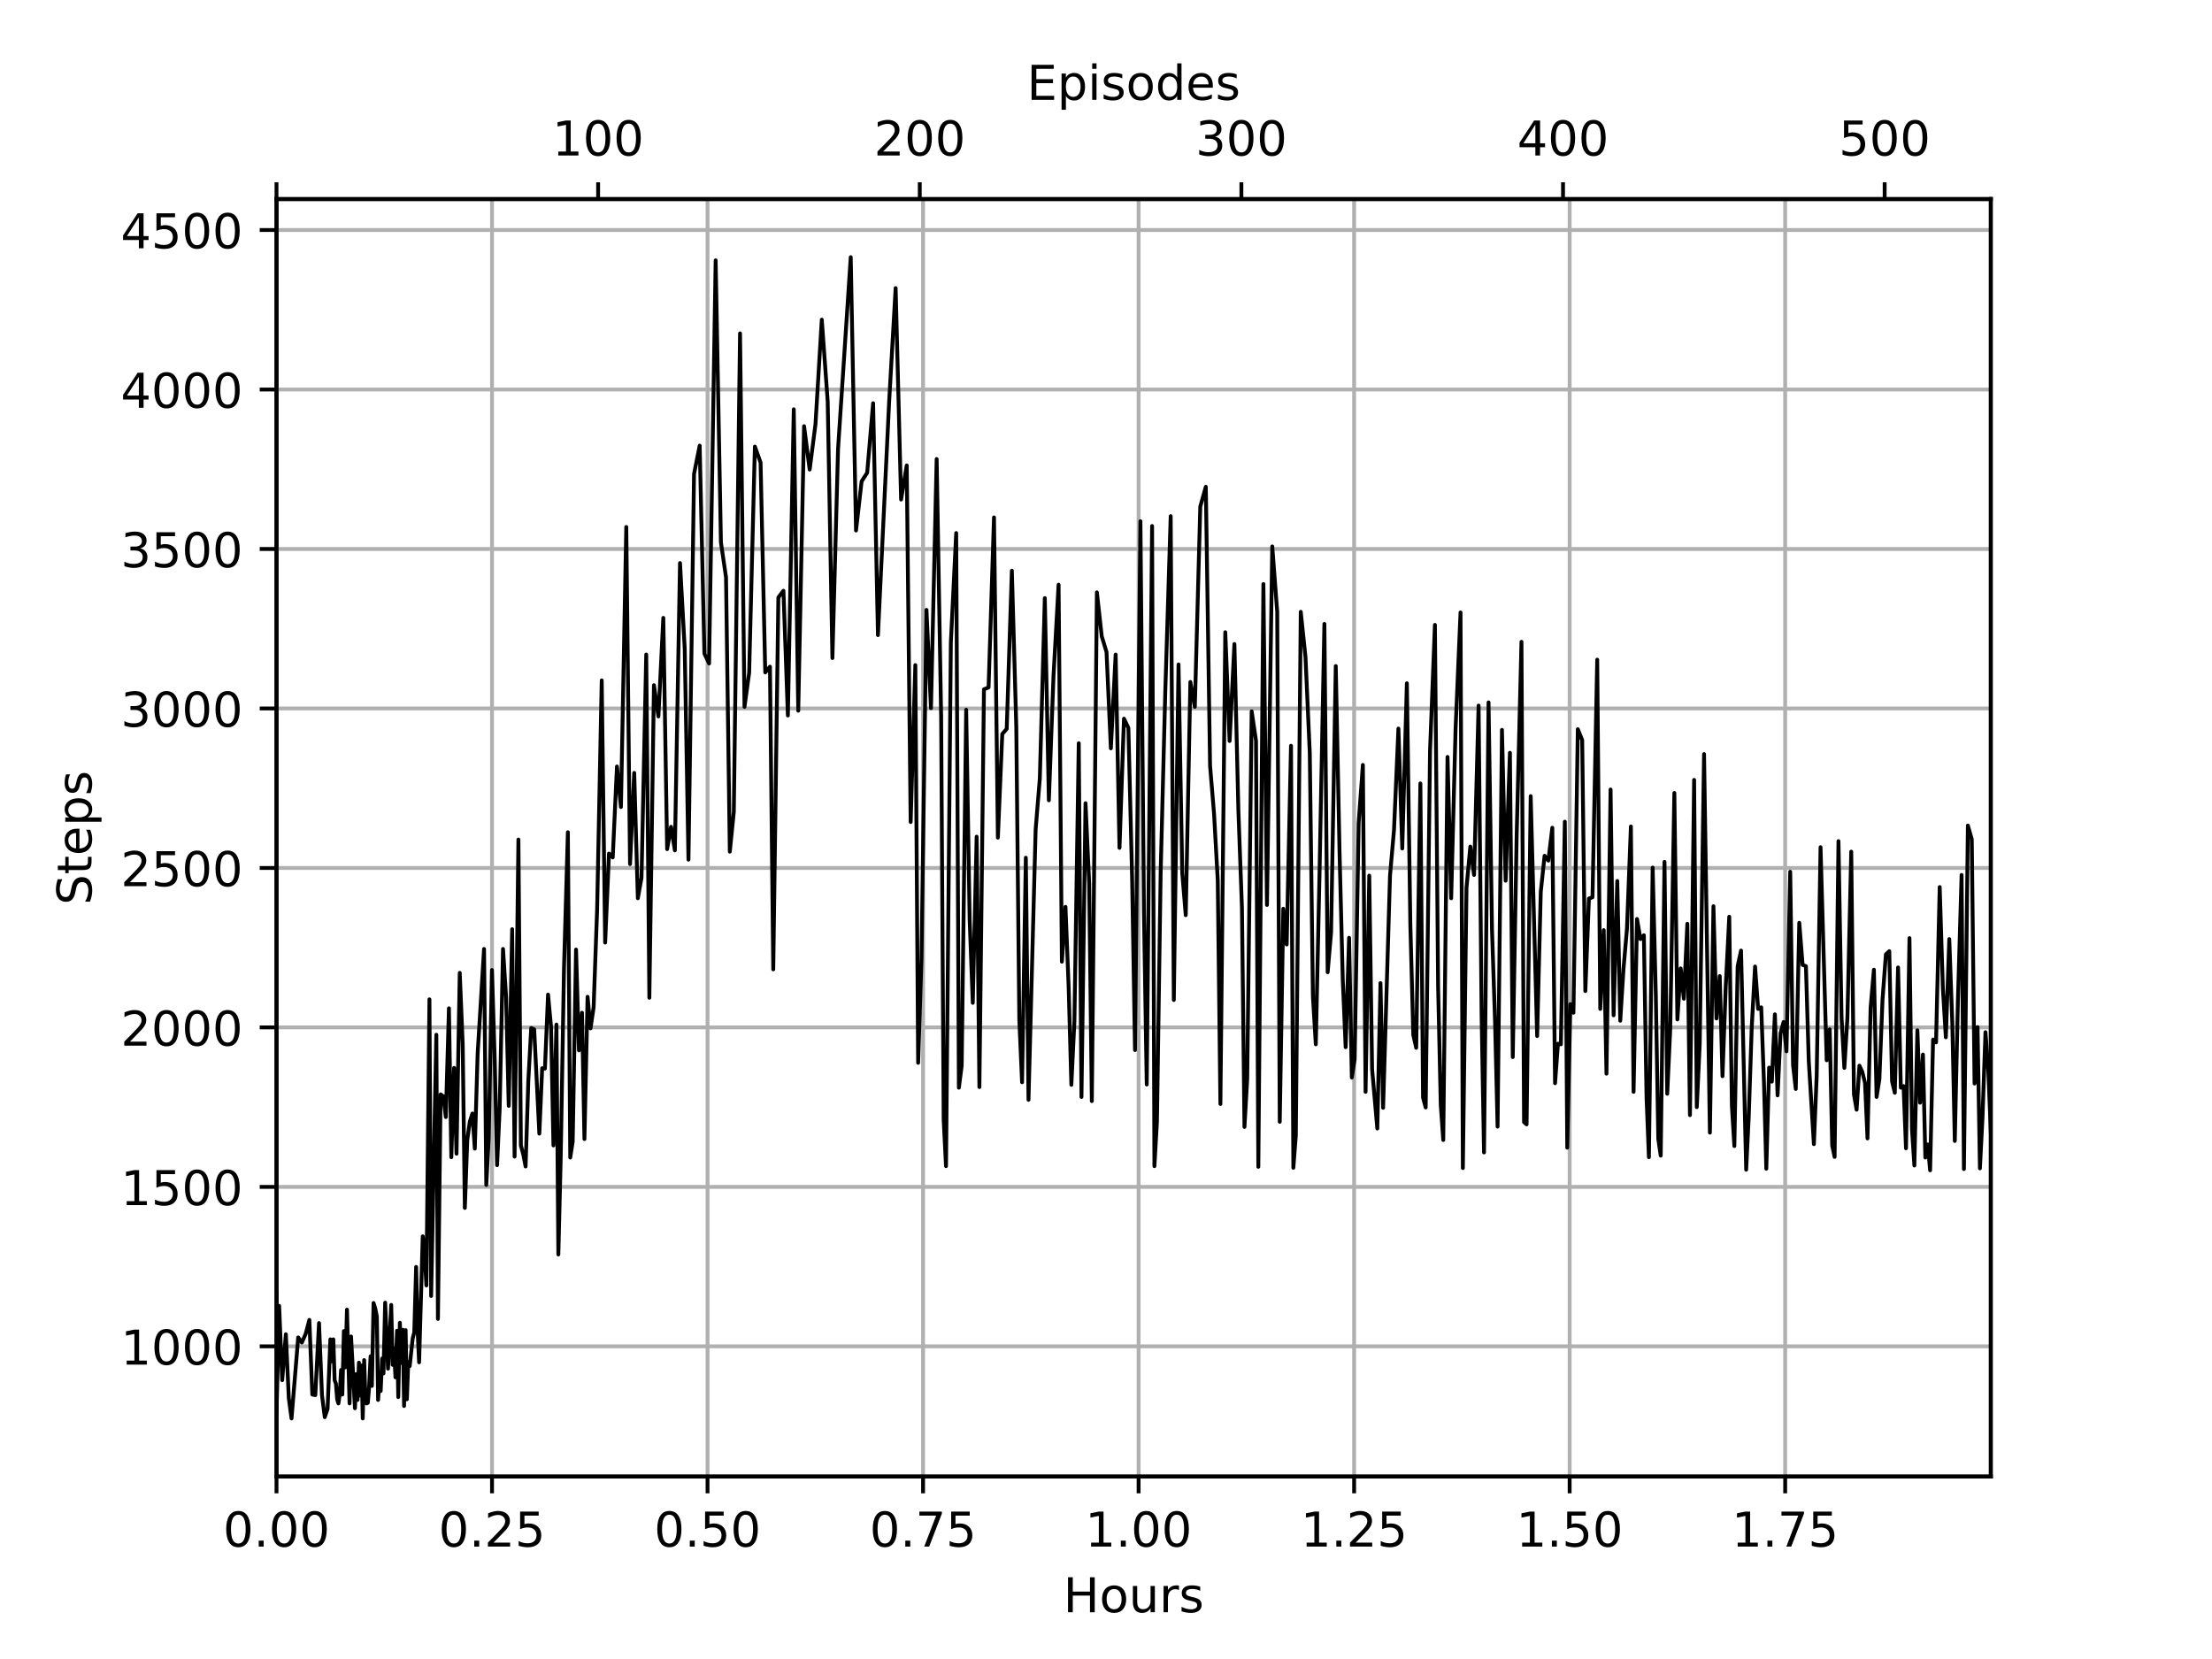 <?xml version="1.0" encoding="utf-8" standalone="no"?>
<!DOCTYPE svg PUBLIC "-//W3C//DTD SVG 1.1//EN"
  "http://www.w3.org/Graphics/SVG/1.1/DTD/svg11.dtd">
<!-- Created with matplotlib (https://matplotlib.org/) -->
<svg height="345.6pt" version="1.1" viewBox="0 0 460.8 345.6" width="460.8pt" xmlns="http://www.w3.org/2000/svg" xmlns:xlink="http://www.w3.org/1999/xlink">
 <defs>
  <style type="text/css">
*{stroke-linecap:butt;stroke-linejoin:round;}
  </style>
 </defs>
 <g id="figure_1">
  <g id="patch_1">
   <path d="M 0 345.6 
L 460.8 345.6 
L 460.8 0 
L 0 0 
z
" style="fill:#ffffff;"/>
  </g>
  <g id="axes_1">
   <g id="patch_2">
    <path d="M 57.6 307.584 
L 414.72 307.584 
L 414.72 41.472 
L 57.6 41.472 
z
" style="fill:#ffffff;"/>
   </g>
   <g id="matplotlib.axis_1">
    <g id="xtick_1">
     <g id="line2d_1">
      <path clip-path="url(#pa4820ff26e)" d="M 57.6 307.584 
L 57.6 41.472 
" style="fill:none;stroke:#b0b0b0;stroke-linecap:square;stroke-width:0.8;"/>
     </g>
     <g id="line2d_2">
      <defs>
       <path d="M 0 0 
L 0 3.5 
" id="m72c9cbdcd8" style="stroke:#000000;stroke-width:0.8;"/>
      </defs>
      <g>
       <use style="stroke:#000000;stroke-width:0.8;" x="57.6" xlink:href="#m72c9cbdcd8" y="307.584"/>
      </g>
     </g>
     <g id="text_1">
      <!-- 0.00 -->
      <defs>
       <path d="M 31.781 66.406 
Q 24.172 66.406 20.328 58.906 
Q 16.5 51.422 16.5 36.375 
Q 16.5 21.391 20.328 13.891 
Q 24.172 6.391 31.781 6.391 
Q 39.453 6.391 43.281 13.891 
Q 47.125 21.391 47.125 36.375 
Q 47.125 51.422 43.281 58.906 
Q 39.453 66.406 31.781 66.406 
z
M 31.781 74.219 
Q 44.047 74.219 50.516 64.516 
Q 56.984 54.828 56.984 36.375 
Q 56.984 17.969 50.516 8.266 
Q 44.047 -1.422 31.781 -1.422 
Q 19.531 -1.422 13.062 8.266 
Q 6.594 17.969 6.594 36.375 
Q 6.594 54.828 13.062 64.516 
Q 19.531 74.219 31.781 74.219 
z
" id="DejaVuSans-48"/>
       <path d="M 10.688 12.406 
L 21 12.406 
L 21 0 
L 10.688 0 
z
" id="DejaVuSans-46"/>
      </defs>
      <g transform="translate(46.467 322.182)scale(0.1 -0.1)">
       <use xlink:href="#DejaVuSans-48"/>
       <use x="63.623" xlink:href="#DejaVuSans-46"/>
       <use x="95.41" xlink:href="#DejaVuSans-48"/>
       <use x="159.033" xlink:href="#DejaVuSans-48"/>
      </g>
     </g>
    </g>
    <g id="xtick_2">
     <g id="line2d_3">
      <path clip-path="url(#pa4820ff26e)" d="M 102.498 307.584 
L 102.498 41.472 
" style="fill:none;stroke:#b0b0b0;stroke-linecap:square;stroke-width:0.8;"/>
     </g>
     <g id="line2d_4">
      <g>
       <use style="stroke:#000000;stroke-width:0.8;" x="102.498" xlink:href="#m72c9cbdcd8" y="307.584"/>
      </g>
     </g>
     <g id="text_2">
      <!-- 0.25 -->
      <defs>
       <path d="M 19.188 8.297 
L 53.609 8.297 
L 53.609 0 
L 7.328 0 
L 7.328 8.297 
Q 12.938 14.109 22.625 23.891 
Q 32.328 33.688 34.812 36.531 
Q 39.547 41.844 41.422 45.531 
Q 43.312 49.219 43.312 52.781 
Q 43.312 58.594 39.234 62.25 
Q 35.156 65.922 28.609 65.922 
Q 23.969 65.922 18.812 64.312 
Q 13.672 62.703 7.812 59.422 
L 7.812 69.391 
Q 13.766 71.781 18.938 73 
Q 24.125 74.219 28.422 74.219 
Q 39.75 74.219 46.484 68.547 
Q 53.219 62.891 53.219 53.422 
Q 53.219 48.922 51.531 44.891 
Q 49.859 40.875 45.406 35.406 
Q 44.188 33.984 37.641 27.219 
Q 31.109 20.453 19.188 8.297 
z
" id="DejaVuSans-50"/>
       <path d="M 10.797 72.906 
L 49.516 72.906 
L 49.516 64.594 
L 19.828 64.594 
L 19.828 46.734 
Q 21.969 47.469 24.109 47.828 
Q 26.266 48.188 28.422 48.188 
Q 40.625 48.188 47.75 41.5 
Q 54.891 34.812 54.891 23.391 
Q 54.891 11.625 47.562 5.094 
Q 40.234 -1.422 26.906 -1.422 
Q 22.312 -1.422 17.547 -0.641 
Q 12.797 0.141 7.719 1.703 
L 7.719 11.625 
Q 12.109 9.234 16.797 8.062 
Q 21.484 6.891 26.703 6.891 
Q 35.156 6.891 40.078 11.328 
Q 45.016 15.766 45.016 23.391 
Q 45.016 31 40.078 35.438 
Q 35.156 39.891 26.703 39.891 
Q 22.75 39.891 18.812 39.016 
Q 14.891 38.141 10.797 36.281 
z
" id="DejaVuSans-53"/>
      </defs>
      <g transform="translate(91.365 322.182)scale(0.1 -0.1)">
       <use xlink:href="#DejaVuSans-48"/>
       <use x="63.623" xlink:href="#DejaVuSans-46"/>
       <use x="95.41" xlink:href="#DejaVuSans-50"/>
       <use x="159.033" xlink:href="#DejaVuSans-53"/>
      </g>
     </g>
    </g>
    <g id="xtick_3">
     <g id="line2d_5">
      <path clip-path="url(#pa4820ff26e)" d="M 147.395 307.584 
L 147.395 41.472 
" style="fill:none;stroke:#b0b0b0;stroke-linecap:square;stroke-width:0.8;"/>
     </g>
     <g id="line2d_6">
      <g>
       <use style="stroke:#000000;stroke-width:0.8;" x="147.395" xlink:href="#m72c9cbdcd8" y="307.584"/>
      </g>
     </g>
     <g id="text_3">
      <!-- 0.50 -->
      <g transform="translate(136.262 322.182)scale(0.1 -0.1)">
       <use xlink:href="#DejaVuSans-48"/>
       <use x="63.623" xlink:href="#DejaVuSans-46"/>
       <use x="95.41" xlink:href="#DejaVuSans-53"/>
       <use x="159.033" xlink:href="#DejaVuSans-48"/>
      </g>
     </g>
    </g>
    <g id="xtick_4">
     <g id="line2d_7">
      <path clip-path="url(#pa4820ff26e)" d="M 192.293 307.584 
L 192.293 41.472 
" style="fill:none;stroke:#b0b0b0;stroke-linecap:square;stroke-width:0.8;"/>
     </g>
     <g id="line2d_8">
      <g>
       <use style="stroke:#000000;stroke-width:0.8;" x="192.293" xlink:href="#m72c9cbdcd8" y="307.584"/>
      </g>
     </g>
     <g id="text_4">
      <!-- 0.75 -->
      <defs>
       <path d="M 8.203 72.906 
L 55.078 72.906 
L 55.078 68.703 
L 28.609 0 
L 18.312 0 
L 43.219 64.594 
L 8.203 64.594 
z
" id="DejaVuSans-55"/>
      </defs>
      <g transform="translate(181.16 322.182)scale(0.1 -0.1)">
       <use xlink:href="#DejaVuSans-48"/>
       <use x="63.623" xlink:href="#DejaVuSans-46"/>
       <use x="95.41" xlink:href="#DejaVuSans-55"/>
       <use x="159.033" xlink:href="#DejaVuSans-53"/>
      </g>
     </g>
    </g>
    <g id="xtick_5">
     <g id="line2d_9">
      <path clip-path="url(#pa4820ff26e)" d="M 237.191 307.584 
L 237.191 41.472 
" style="fill:none;stroke:#b0b0b0;stroke-linecap:square;stroke-width:0.8;"/>
     </g>
     <g id="line2d_10">
      <g>
       <use style="stroke:#000000;stroke-width:0.8;" x="237.191" xlink:href="#m72c9cbdcd8" y="307.584"/>
      </g>
     </g>
     <g id="text_5">
      <!-- 1.00 -->
      <defs>
       <path d="M 12.406 8.297 
L 28.516 8.297 
L 28.516 63.922 
L 10.984 60.406 
L 10.984 69.391 
L 28.422 72.906 
L 38.281 72.906 
L 38.281 8.297 
L 54.391 8.297 
L 54.391 0 
L 12.406 0 
z
" id="DejaVuSans-49"/>
      </defs>
      <g transform="translate(226.058 322.182)scale(0.1 -0.1)">
       <use xlink:href="#DejaVuSans-49"/>
       <use x="63.623" xlink:href="#DejaVuSans-46"/>
       <use x="95.41" xlink:href="#DejaVuSans-48"/>
       <use x="159.033" xlink:href="#DejaVuSans-48"/>
      </g>
     </g>
    </g>
    <g id="xtick_6">
     <g id="line2d_11">
      <path clip-path="url(#pa4820ff26e)" d="M 282.088 307.584 
L 282.088 41.472 
" style="fill:none;stroke:#b0b0b0;stroke-linecap:square;stroke-width:0.8;"/>
     </g>
     <g id="line2d_12">
      <g>
       <use style="stroke:#000000;stroke-width:0.8;" x="282.088" xlink:href="#m72c9cbdcd8" y="307.584"/>
      </g>
     </g>
     <g id="text_6">
      <!-- 1.25 -->
      <g transform="translate(270.955 322.182)scale(0.1 -0.1)">
       <use xlink:href="#DejaVuSans-49"/>
       <use x="63.623" xlink:href="#DejaVuSans-46"/>
       <use x="95.41" xlink:href="#DejaVuSans-50"/>
       <use x="159.033" xlink:href="#DejaVuSans-53"/>
      </g>
     </g>
    </g>
    <g id="xtick_7">
     <g id="line2d_13">
      <path clip-path="url(#pa4820ff26e)" d="M 326.986 307.584 
L 326.986 41.472 
" style="fill:none;stroke:#b0b0b0;stroke-linecap:square;stroke-width:0.8;"/>
     </g>
     <g id="line2d_14">
      <g>
       <use style="stroke:#000000;stroke-width:0.8;" x="326.986" xlink:href="#m72c9cbdcd8" y="307.584"/>
      </g>
     </g>
     <g id="text_7">
      <!-- 1.50 -->
      <g transform="translate(315.853 322.182)scale(0.1 -0.1)">
       <use xlink:href="#DejaVuSans-49"/>
       <use x="63.623" xlink:href="#DejaVuSans-46"/>
       <use x="95.41" xlink:href="#DejaVuSans-53"/>
       <use x="159.033" xlink:href="#DejaVuSans-48"/>
      </g>
     </g>
    </g>
    <g id="xtick_8">
     <g id="line2d_15">
      <path clip-path="url(#pa4820ff26e)" d="M 371.884 307.584 
L 371.884 41.472 
" style="fill:none;stroke:#b0b0b0;stroke-linecap:square;stroke-width:0.8;"/>
     </g>
     <g id="line2d_16">
      <g>
       <use style="stroke:#000000;stroke-width:0.8;" x="371.884" xlink:href="#m72c9cbdcd8" y="307.584"/>
      </g>
     </g>
     <g id="text_8">
      <!-- 1.75 -->
      <g transform="translate(360.751 322.182)scale(0.1 -0.1)">
       <use xlink:href="#DejaVuSans-49"/>
       <use x="63.623" xlink:href="#DejaVuSans-46"/>
       <use x="95.41" xlink:href="#DejaVuSans-55"/>
       <use x="159.033" xlink:href="#DejaVuSans-53"/>
      </g>
     </g>
    </g>
    <g id="text_9">
     <!-- Hours -->
     <defs>
      <path d="M 9.812 72.906 
L 19.672 72.906 
L 19.672 43.016 
L 55.516 43.016 
L 55.516 72.906 
L 65.375 72.906 
L 65.375 0 
L 55.516 0 
L 55.516 34.719 
L 19.672 34.719 
L 19.672 0 
L 9.812 0 
z
" id="DejaVuSans-72"/>
      <path d="M 30.609 48.391 
Q 23.391 48.391 19.188 42.75 
Q 14.984 37.109 14.984 27.297 
Q 14.984 17.484 19.156 11.844 
Q 23.344 6.203 30.609 6.203 
Q 37.797 6.203 41.984 11.859 
Q 46.188 17.531 46.188 27.297 
Q 46.188 37.016 41.984 42.703 
Q 37.797 48.391 30.609 48.391 
z
M 30.609 56 
Q 42.328 56 49.016 48.375 
Q 55.719 40.766 55.719 27.297 
Q 55.719 13.875 49.016 6.219 
Q 42.328 -1.422 30.609 -1.422 
Q 18.844 -1.422 12.172 6.219 
Q 5.516 13.875 5.516 27.297 
Q 5.516 40.766 12.172 48.375 
Q 18.844 56 30.609 56 
z
" id="DejaVuSans-111"/>
      <path d="M 8.5 21.578 
L 8.5 54.688 
L 17.484 54.688 
L 17.484 21.922 
Q 17.484 14.156 20.5 10.266 
Q 23.531 6.391 29.594 6.391 
Q 36.859 6.391 41.078 11.031 
Q 45.312 15.672 45.312 23.688 
L 45.312 54.688 
L 54.297 54.688 
L 54.297 0 
L 45.312 0 
L 45.312 8.406 
Q 42.047 3.422 37.719 1 
Q 33.406 -1.422 27.688 -1.422 
Q 18.266 -1.422 13.375 4.438 
Q 8.5 10.297 8.5 21.578 
z
M 31.109 56 
z
" id="DejaVuSans-117"/>
      <path d="M 41.109 46.297 
Q 39.594 47.172 37.812 47.578 
Q 36.031 48 33.891 48 
Q 26.266 48 22.188 43.047 
Q 18.109 38.094 18.109 28.812 
L 18.109 0 
L 9.078 0 
L 9.078 54.688 
L 18.109 54.688 
L 18.109 46.188 
Q 20.953 51.172 25.484 53.578 
Q 30.031 56 36.531 56 
Q 37.453 56 38.578 55.875 
Q 39.703 55.766 41.062 55.516 
z
" id="DejaVuSans-114"/>
      <path d="M 44.281 53.078 
L 44.281 44.578 
Q 40.484 46.531 36.375 47.5 
Q 32.281 48.484 27.875 48.484 
Q 21.188 48.484 17.844 46.438 
Q 14.5 44.391 14.5 40.281 
Q 14.5 37.156 16.891 35.375 
Q 19.281 33.594 26.516 31.984 
L 29.594 31.297 
Q 39.156 29.25 43.188 25.516 
Q 47.219 21.781 47.219 15.094 
Q 47.219 7.469 41.188 3.016 
Q 35.156 -1.422 24.609 -1.422 
Q 20.219 -1.422 15.453 -0.562 
Q 10.688 0.297 5.422 2 
L 5.422 11.281 
Q 10.406 8.688 15.234 7.391 
Q 20.062 6.109 24.812 6.109 
Q 31.156 6.109 34.562 8.281 
Q 37.984 10.453 37.984 14.406 
Q 37.984 18.062 35.516 20.016 
Q 33.062 21.969 24.703 23.781 
L 21.578 24.516 
Q 13.234 26.266 9.516 29.906 
Q 5.812 33.547 5.812 39.891 
Q 5.812 47.609 11.281 51.797 
Q 16.75 56 26.812 56 
Q 31.781 56 36.172 55.266 
Q 40.578 54.547 44.281 53.078 
z
" id="DejaVuSans-115"/>
     </defs>
     <g transform="translate(221.512 335.861)scale(0.1 -0.1)">
      <use xlink:href="#DejaVuSans-72"/>
      <use x="75.195" xlink:href="#DejaVuSans-111"/>
      <use x="136.377" xlink:href="#DejaVuSans-117"/>
      <use x="199.756" xlink:href="#DejaVuSans-114"/>
      <use x="240.869" xlink:href="#DejaVuSans-115"/>
     </g>
    </g>
   </g>
   <g id="matplotlib.axis_2">
    <g id="ytick_1">
     <g id="line2d_17">
      <path clip-path="url(#pa4820ff26e)" d="M 57.6 280.472 
L 414.72 280.472 
" style="fill:none;stroke:#b0b0b0;stroke-linecap:square;stroke-width:0.8;"/>
     </g>
     <g id="line2d_18">
      <defs>
       <path d="M 0 0 
L -3.5 0 
" id="m9079edfb8c" style="stroke:#000000;stroke-width:0.8;"/>
      </defs>
      <g>
       <use style="stroke:#000000;stroke-width:0.8;" x="57.6" xlink:href="#m9079edfb8c" y="280.472"/>
      </g>
     </g>
     <g id="text_10">
      <!-- 1000 -->
      <g transform="translate(25.15 284.271)scale(0.1 -0.1)">
       <use xlink:href="#DejaVuSans-49"/>
       <use x="63.623" xlink:href="#DejaVuSans-48"/>
       <use x="127.246" xlink:href="#DejaVuSans-48"/>
       <use x="190.869" xlink:href="#DejaVuSans-48"/>
      </g>
     </g>
    </g>
    <g id="ytick_2">
     <g id="line2d_19">
      <path clip-path="url(#pa4820ff26e)" d="M 57.6 247.25 
L 414.72 247.25 
" style="fill:none;stroke:#b0b0b0;stroke-linecap:square;stroke-width:0.8;"/>
     </g>
     <g id="line2d_20">
      <g>
       <use style="stroke:#000000;stroke-width:0.8;" x="57.6" xlink:href="#m9079edfb8c" y="247.25"/>
      </g>
     </g>
     <g id="text_11">
      <!-- 1500 -->
      <g transform="translate(25.15 251.049)scale(0.1 -0.1)">
       <use xlink:href="#DejaVuSans-49"/>
       <use x="63.623" xlink:href="#DejaVuSans-53"/>
       <use x="127.246" xlink:href="#DejaVuSans-48"/>
       <use x="190.869" xlink:href="#DejaVuSans-48"/>
      </g>
     </g>
    </g>
    <g id="ytick_3">
     <g id="line2d_21">
      <path clip-path="url(#pa4820ff26e)" d="M 57.6 214.029 
L 414.72 214.029 
" style="fill:none;stroke:#b0b0b0;stroke-linecap:square;stroke-width:0.8;"/>
     </g>
     <g id="line2d_22">
      <g>
       <use style="stroke:#000000;stroke-width:0.8;" x="57.6" xlink:href="#m9079edfb8c" y="214.029"/>
      </g>
     </g>
     <g id="text_12">
      <!-- 2000 -->
      <g transform="translate(25.15 217.828)scale(0.1 -0.1)">
       <use xlink:href="#DejaVuSans-50"/>
       <use x="63.623" xlink:href="#DejaVuSans-48"/>
       <use x="127.246" xlink:href="#DejaVuSans-48"/>
       <use x="190.869" xlink:href="#DejaVuSans-48"/>
      </g>
     </g>
    </g>
    <g id="ytick_4">
     <g id="line2d_23">
      <path clip-path="url(#pa4820ff26e)" d="M 57.6 180.807 
L 414.72 180.807 
" style="fill:none;stroke:#b0b0b0;stroke-linecap:square;stroke-width:0.8;"/>
     </g>
     <g id="line2d_24">
      <g>
       <use style="stroke:#000000;stroke-width:0.8;" x="57.6" xlink:href="#m9079edfb8c" y="180.807"/>
      </g>
     </g>
     <g id="text_13">
      <!-- 2500 -->
      <g transform="translate(25.15 184.606)scale(0.1 -0.1)">
       <use xlink:href="#DejaVuSans-50"/>
       <use x="63.623" xlink:href="#DejaVuSans-53"/>
       <use x="127.246" xlink:href="#DejaVuSans-48"/>
       <use x="190.869" xlink:href="#DejaVuSans-48"/>
      </g>
     </g>
    </g>
    <g id="ytick_5">
     <g id="line2d_25">
      <path clip-path="url(#pa4820ff26e)" d="M 57.6 147.585 
L 414.72 147.585 
" style="fill:none;stroke:#b0b0b0;stroke-linecap:square;stroke-width:0.8;"/>
     </g>
     <g id="line2d_26">
      <g>
       <use style="stroke:#000000;stroke-width:0.8;" x="57.6" xlink:href="#m9079edfb8c" y="147.585"/>
      </g>
     </g>
     <g id="text_14">
      <!-- 3000 -->
      <defs>
       <path d="M 40.578 39.312 
Q 47.656 37.797 51.625 33 
Q 55.609 28.219 55.609 21.188 
Q 55.609 10.406 48.188 4.484 
Q 40.766 -1.422 27.094 -1.422 
Q 22.516 -1.422 17.656 -0.516 
Q 12.797 0.391 7.625 2.203 
L 7.625 11.719 
Q 11.719 9.328 16.594 8.109 
Q 21.484 6.891 26.812 6.891 
Q 36.078 6.891 40.938 10.547 
Q 45.797 14.203 45.797 21.188 
Q 45.797 27.641 41.281 31.266 
Q 36.766 34.906 28.719 34.906 
L 20.219 34.906 
L 20.219 43.016 
L 29.109 43.016 
Q 36.375 43.016 40.234 45.922 
Q 44.094 48.828 44.094 54.297 
Q 44.094 59.906 40.109 62.906 
Q 36.141 65.922 28.719 65.922 
Q 24.656 65.922 20.016 65.031 
Q 15.375 64.156 9.812 62.312 
L 9.812 71.094 
Q 15.438 72.656 20.344 73.438 
Q 25.25 74.219 29.594 74.219 
Q 40.828 74.219 47.359 69.109 
Q 53.906 64.016 53.906 55.328 
Q 53.906 49.266 50.438 45.094 
Q 46.969 40.922 40.578 39.312 
z
" id="DejaVuSans-51"/>
      </defs>
      <g transform="translate(25.15 151.384)scale(0.1 -0.1)">
       <use xlink:href="#DejaVuSans-51"/>
       <use x="63.623" xlink:href="#DejaVuSans-48"/>
       <use x="127.246" xlink:href="#DejaVuSans-48"/>
       <use x="190.869" xlink:href="#DejaVuSans-48"/>
      </g>
     </g>
    </g>
    <g id="ytick_6">
     <g id="line2d_27">
      <path clip-path="url(#pa4820ff26e)" d="M 57.6 114.364 
L 414.72 114.364 
" style="fill:none;stroke:#b0b0b0;stroke-linecap:square;stroke-width:0.8;"/>
     </g>
     <g id="line2d_28">
      <g>
       <use style="stroke:#000000;stroke-width:0.8;" x="57.6" xlink:href="#m9079edfb8c" y="114.364"/>
      </g>
     </g>
     <g id="text_15">
      <!-- 3500 -->
      <g transform="translate(25.15 118.163)scale(0.1 -0.1)">
       <use xlink:href="#DejaVuSans-51"/>
       <use x="63.623" xlink:href="#DejaVuSans-53"/>
       <use x="127.246" xlink:href="#DejaVuSans-48"/>
       <use x="190.869" xlink:href="#DejaVuSans-48"/>
      </g>
     </g>
    </g>
    <g id="ytick_7">
     <g id="line2d_29">
      <path clip-path="url(#pa4820ff26e)" d="M 57.6 81.142 
L 414.72 81.142 
" style="fill:none;stroke:#b0b0b0;stroke-linecap:square;stroke-width:0.8;"/>
     </g>
     <g id="line2d_30">
      <g>
       <use style="stroke:#000000;stroke-width:0.8;" x="57.6" xlink:href="#m9079edfb8c" y="81.142"/>
      </g>
     </g>
     <g id="text_16">
      <!-- 4000 -->
      <defs>
       <path d="M 37.797 64.312 
L 12.891 25.391 
L 37.797 25.391 
z
M 35.203 72.906 
L 47.609 72.906 
L 47.609 25.391 
L 58.016 25.391 
L 58.016 17.188 
L 47.609 17.188 
L 47.609 0 
L 37.797 0 
L 37.797 17.188 
L 4.891 17.188 
L 4.891 26.703 
z
" id="DejaVuSans-52"/>
      </defs>
      <g transform="translate(25.15 84.941)scale(0.1 -0.1)">
       <use xlink:href="#DejaVuSans-52"/>
       <use x="63.623" xlink:href="#DejaVuSans-48"/>
       <use x="127.246" xlink:href="#DejaVuSans-48"/>
       <use x="190.869" xlink:href="#DejaVuSans-48"/>
      </g>
     </g>
    </g>
    <g id="ytick_8">
     <g id="line2d_31">
      <path clip-path="url(#pa4820ff26e)" d="M 57.6 47.92 
L 414.72 47.92 
" style="fill:none;stroke:#b0b0b0;stroke-linecap:square;stroke-width:0.8;"/>
     </g>
     <g id="line2d_32">
      <g>
       <use style="stroke:#000000;stroke-width:0.8;" x="57.6" xlink:href="#m9079edfb8c" y="47.92"/>
      </g>
     </g>
     <g id="text_17">
      <!-- 4500 -->
      <g transform="translate(25.15 51.72)scale(0.1 -0.1)">
       <use xlink:href="#DejaVuSans-52"/>
       <use x="63.623" xlink:href="#DejaVuSans-53"/>
       <use x="127.246" xlink:href="#DejaVuSans-48"/>
       <use x="190.869" xlink:href="#DejaVuSans-48"/>
      </g>
     </g>
    </g>
    <g id="text_18">
     <!-- Steps -->
     <defs>
      <path d="M 53.516 70.516 
L 53.516 60.891 
Q 47.906 63.578 42.922 64.891 
Q 37.938 66.219 33.297 66.219 
Q 25.25 66.219 20.875 63.094 
Q 16.5 59.969 16.5 54.203 
Q 16.5 49.359 19.406 46.891 
Q 22.312 44.438 30.422 42.922 
L 36.375 41.703 
Q 47.406 39.594 52.656 34.297 
Q 57.906 29 57.906 20.125 
Q 57.906 9.516 50.797 4.047 
Q 43.703 -1.422 29.984 -1.422 
Q 24.812 -1.422 18.969 -0.25 
Q 13.141 0.922 6.891 3.219 
L 6.891 13.375 
Q 12.891 10.016 18.656 8.297 
Q 24.422 6.594 29.984 6.594 
Q 38.422 6.594 43.016 9.906 
Q 47.609 13.234 47.609 19.391 
Q 47.609 24.75 44.312 27.781 
Q 41.016 30.812 33.5 32.328 
L 27.484 33.5 
Q 16.453 35.688 11.516 40.375 
Q 6.594 45.062 6.594 53.422 
Q 6.594 63.094 13.406 68.656 
Q 20.219 74.219 32.172 74.219 
Q 37.312 74.219 42.625 73.281 
Q 47.953 72.359 53.516 70.516 
z
" id="DejaVuSans-83"/>
      <path d="M 18.312 70.219 
L 18.312 54.688 
L 36.812 54.688 
L 36.812 47.703 
L 18.312 47.703 
L 18.312 18.016 
Q 18.312 11.328 20.141 9.422 
Q 21.969 7.516 27.594 7.516 
L 36.812 7.516 
L 36.812 0 
L 27.594 0 
Q 17.188 0 13.234 3.875 
Q 9.281 7.766 9.281 18.016 
L 9.281 47.703 
L 2.688 47.703 
L 2.688 54.688 
L 9.281 54.688 
L 9.281 70.219 
z
" id="DejaVuSans-116"/>
      <path d="M 56.203 29.594 
L 56.203 25.203 
L 14.891 25.203 
Q 15.484 15.922 20.484 11.062 
Q 25.484 6.203 34.422 6.203 
Q 39.594 6.203 44.453 7.469 
Q 49.312 8.734 54.109 11.281 
L 54.109 2.781 
Q 49.266 0.734 44.188 -0.344 
Q 39.109 -1.422 33.891 -1.422 
Q 20.797 -1.422 13.156 6.188 
Q 5.516 13.812 5.516 26.812 
Q 5.516 40.234 12.766 48.109 
Q 20.016 56 32.328 56 
Q 43.359 56 49.781 48.891 
Q 56.203 41.797 56.203 29.594 
z
M 47.219 32.234 
Q 47.125 39.594 43.094 43.984 
Q 39.062 48.391 32.422 48.391 
Q 24.906 48.391 20.391 44.141 
Q 15.875 39.891 15.188 32.172 
z
" id="DejaVuSans-101"/>
      <path d="M 18.109 8.203 
L 18.109 -20.797 
L 9.078 -20.797 
L 9.078 54.688 
L 18.109 54.688 
L 18.109 46.391 
Q 20.953 51.266 25.266 53.625 
Q 29.594 56 35.594 56 
Q 45.562 56 51.781 48.094 
Q 58.016 40.188 58.016 27.297 
Q 58.016 14.406 51.781 6.484 
Q 45.562 -1.422 35.594 -1.422 
Q 29.594 -1.422 25.266 0.953 
Q 20.953 3.328 18.109 8.203 
z
M 48.688 27.297 
Q 48.688 37.203 44.609 42.844 
Q 40.531 48.484 33.406 48.484 
Q 26.266 48.484 22.188 42.844 
Q 18.109 37.203 18.109 27.297 
Q 18.109 17.391 22.188 11.75 
Q 26.266 6.109 33.406 6.109 
Q 40.531 6.109 44.609 11.75 
Q 48.688 17.391 48.688 27.297 
z
" id="DejaVuSans-112"/>
     </defs>
     <g transform="translate(19.07 188.518)rotate(-90)scale(0.1 -0.1)">
      <use xlink:href="#DejaVuSans-83"/>
      <use x="63.477" xlink:href="#DejaVuSans-116"/>
      <use x="102.686" xlink:href="#DejaVuSans-101"/>
      <use x="164.209" xlink:href="#DejaVuSans-112"/>
      <use x="227.686" xlink:href="#DejaVuSans-115"/>
     </g>
    </g>
   </g>
   <g id="line2d_33">
    <path clip-path="url(#pa4820ff26e)" d="M 57.6 291.435 
L 57.6 268.977 
L 57.6 294.491 
L 58.151 272.034 
L 58.788 287.515 
L 59.548 277.947 
L 60.166 291.302 
L 60.73 295.488 
L 62.119 278.611 
L 62.88 279.674 
L 63.672 277.881 
L 64.445 274.957 
L 65.058 290.505 
L 65.684 290.638 
L 66.459 275.621 
L 67.074 290.638 
L 67.651 295.222 
L 68.24 293.495 
L 68.822 279.01 
L 69.121 283.595 
L 69.436 279.01 
L 69.711 287.515 
L 69.981 288.246 
L 70.238 291.501 
L 70.498 292.365 
L 70.764 290.505 
L 71.051 285.389 
L 71.313 290.505 
L 71.635 277.283 
L 71.922 284.857 
L 72.283 272.831 
L 72.818 292.365 
L 73.129 278.412 
L 73.943 293.362 
L 74.224 286.252 
L 74.48 291.634 
L 74.769 283.86 
L 75.033 290.704 
L 75.325 284.458 
L 75.565 295.488 
L 75.861 283.329 
L 76.118 291.103 
L 76.37 292.365 
L 76.627 292.232 
L 76.899 288.844 
L 77.199 282.532 
L 77.469 288.711 
L 77.817 271.436 
L 78.169 272.565 
L 78.506 274.226 
L 78.762 291.634 
L 79.035 287.648 
L 79.3 289.774 
L 79.602 282.997 
L 79.885 286.119 
L 80.234 271.369 
L 80.832 285.123 
L 81.5 271.834 
L 81.791 284.326 
L 82.096 280.937 
L 82.376 286.917 
L 82.709 277.216 
L 82.968 291.036 
L 83.3 275.555 
L 83.59 283.927 
L 83.915 277.017 
L 84.175 292.897 
L 84.5 277.083 
L 84.757 291.501 
L 85.054 283.728 
L 85.345 284.591 
L 85.972 278.811 
L 86.297 277.548 
L 86.687 263.927 
L 87.009 277.482 
L 87.306 283.794 
L 88.063 257.549 
L 88.455 261.004 
L 88.824 267.781 
L 89.459 208.182 
L 89.815 269.974 
L 90.896 215.557 
L 91.229 274.758 
L 91.785 227.982 
L 92.342 228.38 
L 92.874 232.699 
L 93.523 210.042 
L 94.018 241.071 
L 94.598 222.467 
L 95.1 240.34 
L 95.775 202.667 
L 96.389 217.484 
L 96.836 251.635 
L 97.342 237.483 
L 97.876 233.629 
L 98.411 231.968 
L 98.91 239.277 
L 99.5 219.543 
L 100.837 197.683 
L 101.3 246.852 
L 101.81 237.018 
L 102.484 202.069 
L 103.069 221.138 
L 103.55 242.732 
L 104.095 230.839 
L 104.789 197.683 
L 105.436 207.783 
L 105.978 230.374 
L 106.691 193.564 
L 107.197 240.938 
L 107.995 174.893 
L 108.507 238.613 
L 109.002 240.473 
L 109.49 242.998 
L 110.055 225.191 
L 110.662 214.161 
L 111.278 214.427 
L 112.355 236.154 
L 112.942 222.533 
L 113.519 222.6 
L 114.17 207.185 
L 114.791 213.896 
L 115.293 238.613 
L 115.917 213.431 
L 116.315 261.336 
L 116.808 241.071 
L 117.49 201.737 
L 118.298 173.365 
L 118.791 241.137 
L 119.305 237.815 
L 119.999 197.816 
L 120.607 218.812 
L 121.24 210.972 
L 121.749 237.284 
L 122.403 207.65 
L 123.018 214.228 
L 123.659 209.843 
L 124.391 189.445 
L 125.349 141.738 
L 126.063 196.355 
L 126.864 177.817 
L 127.643 178.614 
L 128.522 159.678 
L 129.352 168.116 
L 130.464 109.779 
L 131.247 180.01 
L 132.118 161.007 
L 132.873 187.119 
L 133.635 182.867 
L 134.621 136.356 
L 135.271 207.849 
L 136.229 142.735 
L 137.159 149.246 
L 138.179 128.715 
L 138.976 176.887 
L 139.792 172.236 
L 140.587 177.153 
L 141.657 117.287 
L 142.639 135.094 
L 143.421 179.079 
L 144.578 98.749 
L 145.755 92.836 
L 146.742 136.157 
L 147.717 138.217 
L 149.083 54.232 
L 150.183 112.968 
L 151.244 120.277 
L 152.032 177.418 
L 152.865 169.113 
L 154.163 69.448 
L 155.093 147.253 
L 156.062 140.144 
L 157.257 93.035 
L 158.442 96.357 
L 159.415 140.077 
L 160.396 138.881 
L 161.083 201.936 
L 162.146 124.463 
L 163.203 123.068 
L 164.13 149.047 
L 165.355 85.261 
L 166.29 148.05 
L 167.502 88.783 
L 168.669 97.819 
L 169.884 88.318 
L 171.193 66.591 
L 172.423 83.6 
L 173.405 137.087 
L 174.583 93.5 
L 177.222 53.568 
L 178.324 110.51 
L 179.49 100.278 
L 180.649 98.484 
L 181.885 83.999 
L 182.893 132.303 
L 185.232 83.534 
L 186.577 60.013 
L 187.713 104.065 
L 188.888 96.955 
L 189.706 171.239 
L 190.68 138.549 
L 191.265 221.404 
L 191.962 199.81 
L 193.001 127.054 
L 193.939 147.519 
L 195.122 95.627 
L 196.055 149.18 
L 196.586 233.297 
L 197.072 242.931 
L 198.081 133.831 
L 199.192 111.041 
L 199.754 226.586 
L 200.338 222.002 
L 201.273 147.851 
L 201.997 191.571 
L 202.647 208.912 
L 203.454 174.295 
L 204.026 226.453 
L 204.977 143.599 
L 205.937 143.2 
L 207.068 107.786 
L 207.876 174.495 
L 208.792 152.901 
L 209.717 151.838 
L 210.788 118.882 
L 211.712 151.306 
L 212.34 212.434 
L 212.915 225.457 
L 213.698 178.681 
L 214.254 229.111 
L 215.743 172.767 
L 216.612 162.203 
L 217.655 124.596 
L 218.497 166.721 
L 219.465 140.808 
L 220.523 121.805 
L 221.21 200.341 
L 221.958 188.913 
L 222.617 205.524 
L 223.182 225.988 
L 223.818 212.766 
L 224.724 154.828 
L 225.288 228.513 
L 226.134 167.319 
L 226.9 184.129 
L 227.447 229.377 
L 228.502 123.4 
L 229.515 132.569 
L 230.509 135.825 
L 231.414 155.891 
L 232.41 136.356 
L 233.211 176.621 
L 234.145 149.711 
L 235.063 151.638 
L 235.839 182.867 
L 236.442 218.746 
L 237.571 108.583 
L 238.308 190.109 
L 238.885 225.922 
L 240.001 109.58 
L 240.486 242.931 
L 241.014 233.629 
L 241.793 181.538 
L 242.748 144.064 
L 243.875 107.52 
L 244.527 208.314 
L 245.506 138.416 
L 246.283 181.87 
L 247.013 190.64 
L 247.973 142.07 
L 248.905 147.253 
L 250.04 105.527 
L 251.193 101.407 
L 252.08 159.545 
L 252.908 169.512 
L 253.68 183.332 
L 254.231 229.975 
L 255.248 131.705 
L 256.149 154.362 
L 257.149 134.164 
L 257.98 168.914 
L 258.72 189.112 
L 259.243 234.759 
L 259.817 224.792 
L 260.746 148.183 
L 261.648 154.296 
L 262.133 243.064 
L 263.19 121.672 
L 263.934 188.514 
L 265.034 113.832 
L 266.067 127.453 
L 266.595 233.696 
L 267.338 189.312 
L 268.038 196.753 
L 268.94 155.359 
L 269.428 243.264 
L 269.943 236.553 
L 270.971 127.453 
L 271.96 136.888 
L 272.849 156.821 
L 273.503 207.584 
L 274.107 217.55 
L 274.881 181.936 
L 275.894 129.978 
L 276.574 202.534 
L 277.287 194.228 
L 278.264 138.748 
L 279.053 177.618 
L 279.723 204.062 
L 280.325 218.148 
L 281.038 195.358 
L 281.609 224.46 
L 282.199 220.673 
L 283.03 171.438 
L 283.912 159.346 
L 284.471 227.45 
L 285.24 182.402 
L 285.833 222.733 
L 286.918 235.091 
L 287.582 204.793 
L 288.126 230.772 
L 289.567 182.402 
L 290.396 172.9 
L 291.317 151.771 
L 292.116 176.754 
L 293.076 142.336 
L 293.798 192.567 
L 294.418 215.623 
L 295.023 218.281 
L 295.89 163.199 
L 296.445 228.646 
L 296.996 230.706 
L 297.902 156.356 
L 298.919 130.177 
L 299.587 205.524 
L 300.136 230.174 
L 300.657 237.483 
L 301.547 157.685 
L 302.305 187.119 
L 303.224 151.771 
L 304.254 127.586 
L 304.74 243.33 
L 305.499 184.926 
L 306.296 176.355 
L 307.073 182.269 
L 308.018 146.987 
L 308.649 211.57 
L 309.148 240.074 
L 310.093 146.323 
L 310.811 193.63 
L 311.446 212.766 
L 311.973 234.692 
L 312.887 152.037 
L 313.649 183.465 
L 314.543 156.821 
L 315.137 220.208 
L 315.955 173.764 
L 316.95 133.699 
L 317.487 233.762 
L 318.016 234.227 
L 318.871 165.857 
L 320.214 215.823 
L 320.97 185.79 
L 321.763 178.282 
L 322.549 179.279 
L 323.375 172.435 
L 323.944 225.656 
L 324.55 217.417 
L 325.16 217.55 
L 325.981 171.173 
L 326.488 239.078 
L 327.134 209.178 
L 327.775 210.972 
L 328.688 151.904 
L 329.598 154.163 
L 330.252 206.454 
L 331.003 187.185 
L 331.747 186.92 
L 332.729 137.419 
L 333.365 210.175 
L 334.082 193.763 
L 334.656 223.663 
L 335.511 164.462 
L 336.142 211.504 
L 336.905 183.531 
L 337.529 212.633 
L 338.206 201.803 
L 338.923 193.498 
L 339.744 172.169 
L 340.301 227.45 
L 341.023 191.438 
L 341.733 195.624 
L 342.449 194.826 
L 343.005 228.646 
L 343.497 241.071 
L 344.278 180.74 
L 344.94 207.451 
L 345.454 237.284 
L 345.958 240.739 
L 346.746 179.544 
L 347.314 227.849 
L 347.94 214.361 
L 348.796 165.193 
L 349.43 212.367 
L 350.117 201.737 
L 350.774 208.049 
L 351.503 192.434 
L 352.046 232.3 
L 352.914 162.469 
L 353.47 230.639 
L 354.08 217.55 
L 354.985 157.087 
L 356.202 235.955 
L 356.942 188.78 
L 357.573 212.168 
L 358.251 203.331 
L 358.826 224.194 
L 359.498 205.59 
L 360.235 190.973 
L 360.785 230.374 
L 361.299 238.745 
L 361.984 201.271 
L 362.691 198.016 
L 363.759 243.662 
L 364.299 232.5 
L 364.921 213.962 
L 365.612 201.338 
L 366.253 210.175 
L 366.895 209.843 
L 367.469 225.59 
L 367.952 243.463 
L 368.539 222.4 
L 369.107 225.324 
L 369.741 211.304 
L 370.302 228.181 
L 370.92 215.225 
L 371.556 212.899 
L 372.156 219.012 
L 372.935 181.604 
L 373.526 221.869 
L 374.092 226.852 
L 374.822 192.235 
L 375.516 201.006 
L 376.207 201.271 
L 376.801 221.072 
L 377.866 238.347 
L 378.447 224.194 
L 379.253 176.488 
L 380.533 220.872 
L 381.163 214.427 
L 381.677 238.613 
L 382.182 241.005 
L 382.987 175.226 
L 383.627 212.035 
L 384.211 222.467 
L 384.848 212.035 
L 385.647 177.418 
L 386.21 227.982 
L 386.764 231.171 
L 387.355 222.002 
L 387.939 223.264 
L 388.516 225.59 
L 389.033 237.151 
L 389.682 209.909 
L 390.368 202.002 
L 390.924 228.513 
L 391.509 224.859 
L 392.162 208.248 
L 392.866 198.813 
L 393.573 198.149 
L 394.15 225.257 
L 394.722 227.649 
L 395.404 201.537 
L 395.976 226.586 
L 396.548 226.254 
L 397.055 239.211 
L 397.777 195.424 
L 398.301 235.224 
L 398.797 242.798 
L 399.424 214.627 
L 399.979 229.709 
L 400.585 219.676 
L 401.083 241.137 
L 401.59 238.413 
L 402.079 243.795 
L 402.695 216.553 
L 403.312 217.151 
L 404.075 184.793 
L 404.735 205.856 
L 405.356 216.088 
L 406.072 195.624 
L 406.705 213.231 
L 407.219 237.682 
L 407.865 208.58 
L 408.634 182.269 
L 409.12 243.529 
L 409.945 171.97 
L 410.756 174.827 
L 411.335 225.723 
L 411.962 213.962 
L 412.453 243.396 
L 412.991 232.766 
L 413.609 215.025 
L 414.195 222.932 
L 414.72 235.755 
L 414.72 235.755 
" style="fill:none;stroke:#000000;stroke-linecap:square;stroke-width:0.8;"/>
   </g>
   <g id="patch_3">
    <path d="M 57.6 307.584 
L 57.6 41.472 
" style="fill:none;stroke:#000000;stroke-linecap:square;stroke-linejoin:miter;stroke-width:0.8;"/>
   </g>
   <g id="patch_4">
    <path d="M 414.72 307.584 
L 414.72 41.472 
" style="fill:none;stroke:#000000;stroke-linecap:square;stroke-linejoin:miter;stroke-width:0.8;"/>
   </g>
   <g id="patch_5">
    <path d="M 57.6 307.584 
L 414.72 307.584 
" style="fill:none;stroke:#000000;stroke-linecap:square;stroke-linejoin:miter;stroke-width:0.8;"/>
   </g>
   <g id="patch_6">
    <path d="M 57.6 41.472 
L 414.72 41.472 
" style="fill:none;stroke:#000000;stroke-linecap:square;stroke-linejoin:miter;stroke-width:0.8;"/>
   </g>
  </g>
  <g id="axes_2">
   <g id="matplotlib.axis_3">
    <g id="xtick_9">
     <g id="line2d_34">
      <defs>
       <path d="M 0 0 
L 0 -3.5 
" id="m71796d649c" style="stroke:#000000;stroke-width:0.8;"/>
      </defs>
      <g>
       <use style="stroke:#000000;stroke-width:0.8;" x="57.6" xlink:href="#m71796d649c" y="41.472"/>
      </g>
     </g>
    </g>
    <g id="xtick_10">
     <g id="line2d_35">
      <g>
       <use style="stroke:#000000;stroke-width:0.8;" x="124.602" xlink:href="#m71796d649c" y="41.472"/>
      </g>
     </g>
     <g id="text_19">
      <!-- 100 -->
      <g transform="translate(115.058 32.392)scale(0.1 -0.1)">
       <use xlink:href="#DejaVuSans-49"/>
       <use x="63.623" xlink:href="#DejaVuSans-48"/>
       <use x="127.246" xlink:href="#DejaVuSans-48"/>
      </g>
     </g>
    </g>
    <g id="xtick_11">
     <g id="line2d_36">
      <g>
       <use style="stroke:#000000;stroke-width:0.8;" x="191.604" xlink:href="#m71796d649c" y="41.472"/>
      </g>
     </g>
     <g id="text_20">
      <!-- 200 -->
      <g transform="translate(182.06 32.392)scale(0.1 -0.1)">
       <use xlink:href="#DejaVuSans-50"/>
       <use x="63.623" xlink:href="#DejaVuSans-48"/>
       <use x="127.246" xlink:href="#DejaVuSans-48"/>
      </g>
     </g>
    </g>
    <g id="xtick_12">
     <g id="line2d_37">
      <g>
       <use style="stroke:#000000;stroke-width:0.8;" x="258.606" xlink:href="#m71796d649c" y="41.472"/>
      </g>
     </g>
     <g id="text_21">
      <!-- 300 -->
      <g transform="translate(249.062 32.392)scale(0.1 -0.1)">
       <use xlink:href="#DejaVuSans-51"/>
       <use x="63.623" xlink:href="#DejaVuSans-48"/>
       <use x="127.246" xlink:href="#DejaVuSans-48"/>
      </g>
     </g>
    </g>
    <g id="xtick_13">
     <g id="line2d_38">
      <g>
       <use style="stroke:#000000;stroke-width:0.8;" x="325.608" xlink:href="#m71796d649c" y="41.472"/>
      </g>
     </g>
     <g id="text_22">
      <!-- 400 -->
      <g transform="translate(316.064 32.392)scale(0.1 -0.1)">
       <use xlink:href="#DejaVuSans-52"/>
       <use x="63.623" xlink:href="#DejaVuSans-48"/>
       <use x="127.246" xlink:href="#DejaVuSans-48"/>
      </g>
     </g>
    </g>
    <g id="xtick_14">
     <g id="line2d_39">
      <g>
       <use style="stroke:#000000;stroke-width:0.8;" x="392.609" xlink:href="#m71796d649c" y="41.472"/>
      </g>
     </g>
     <g id="text_23">
      <!-- 500 -->
      <g transform="translate(383.066 32.392)scale(0.1 -0.1)">
       <use xlink:href="#DejaVuSans-53"/>
       <use x="63.623" xlink:href="#DejaVuSans-48"/>
       <use x="127.246" xlink:href="#DejaVuSans-48"/>
      </g>
     </g>
    </g>
    <g id="text_24">
     <!-- Episodes -->
     <defs>
      <path d="M 9.812 72.906 
L 55.906 72.906 
L 55.906 64.594 
L 19.672 64.594 
L 19.672 43.016 
L 54.391 43.016 
L 54.391 34.719 
L 19.672 34.719 
L 19.672 8.297 
L 56.781 8.297 
L 56.781 0 
L 9.812 0 
z
" id="DejaVuSans-69"/>
      <path d="M 9.422 54.688 
L 18.406 54.688 
L 18.406 0 
L 9.422 0 
z
M 9.422 75.984 
L 18.406 75.984 
L 18.406 64.594 
L 9.422 64.594 
z
" id="DejaVuSans-105"/>
      <path d="M 45.406 46.391 
L 45.406 75.984 
L 54.391 75.984 
L 54.391 0 
L 45.406 0 
L 45.406 8.203 
Q 42.578 3.328 38.25 0.953 
Q 33.938 -1.422 27.875 -1.422 
Q 17.969 -1.422 11.734 6.484 
Q 5.516 14.406 5.516 27.297 
Q 5.516 40.188 11.734 48.094 
Q 17.969 56 27.875 56 
Q 33.938 56 38.25 53.625 
Q 42.578 51.266 45.406 46.391 
z
M 14.797 27.297 
Q 14.797 17.391 18.875 11.75 
Q 22.953 6.109 30.078 6.109 
Q 37.203 6.109 41.297 11.75 
Q 45.406 17.391 45.406 27.297 
Q 45.406 37.203 41.297 42.844 
Q 37.203 48.484 30.078 48.484 
Q 22.953 48.484 18.875 42.844 
Q 14.797 37.203 14.797 27.297 
z
" id="DejaVuSans-100"/>
     </defs>
     <g transform="translate(213.918 20.794)scale(0.1 -0.1)">
      <use xlink:href="#DejaVuSans-69"/>
      <use x="63.184" xlink:href="#DejaVuSans-112"/>
      <use x="126.66" xlink:href="#DejaVuSans-105"/>
      <use x="154.443" xlink:href="#DejaVuSans-115"/>
      <use x="206.543" xlink:href="#DejaVuSans-111"/>
      <use x="267.725" xlink:href="#DejaVuSans-100"/>
      <use x="331.201" xlink:href="#DejaVuSans-101"/>
      <use x="392.725" xlink:href="#DejaVuSans-115"/>
     </g>
    </g>
   </g>
   <g id="patch_7">
    <path d="M 57.6 307.584 
L 57.6 41.472 
" style="fill:none;stroke:#000000;stroke-linecap:square;stroke-linejoin:miter;stroke-width:0.8;"/>
   </g>
   <g id="patch_8">
    <path d="M 414.72 307.584 
L 414.72 41.472 
" style="fill:none;stroke:#000000;stroke-linecap:square;stroke-linejoin:miter;stroke-width:0.8;"/>
   </g>
   <g id="patch_9">
    <path d="M 57.6 307.584 
L 414.72 307.584 
" style="fill:none;stroke:#000000;stroke-linecap:square;stroke-linejoin:miter;stroke-width:0.8;"/>
   </g>
   <g id="patch_10">
    <path d="M 57.6 41.472 
L 414.72 41.472 
" style="fill:none;stroke:#000000;stroke-linecap:square;stroke-linejoin:miter;stroke-width:0.8;"/>
   </g>
  </g>
 </g>
 <defs>
  <clipPath id="pa4820ff26e">
   <rect height="266.112" width="357.12" x="57.6" y="41.472"/>
  </clipPath>
 </defs>
</svg>
